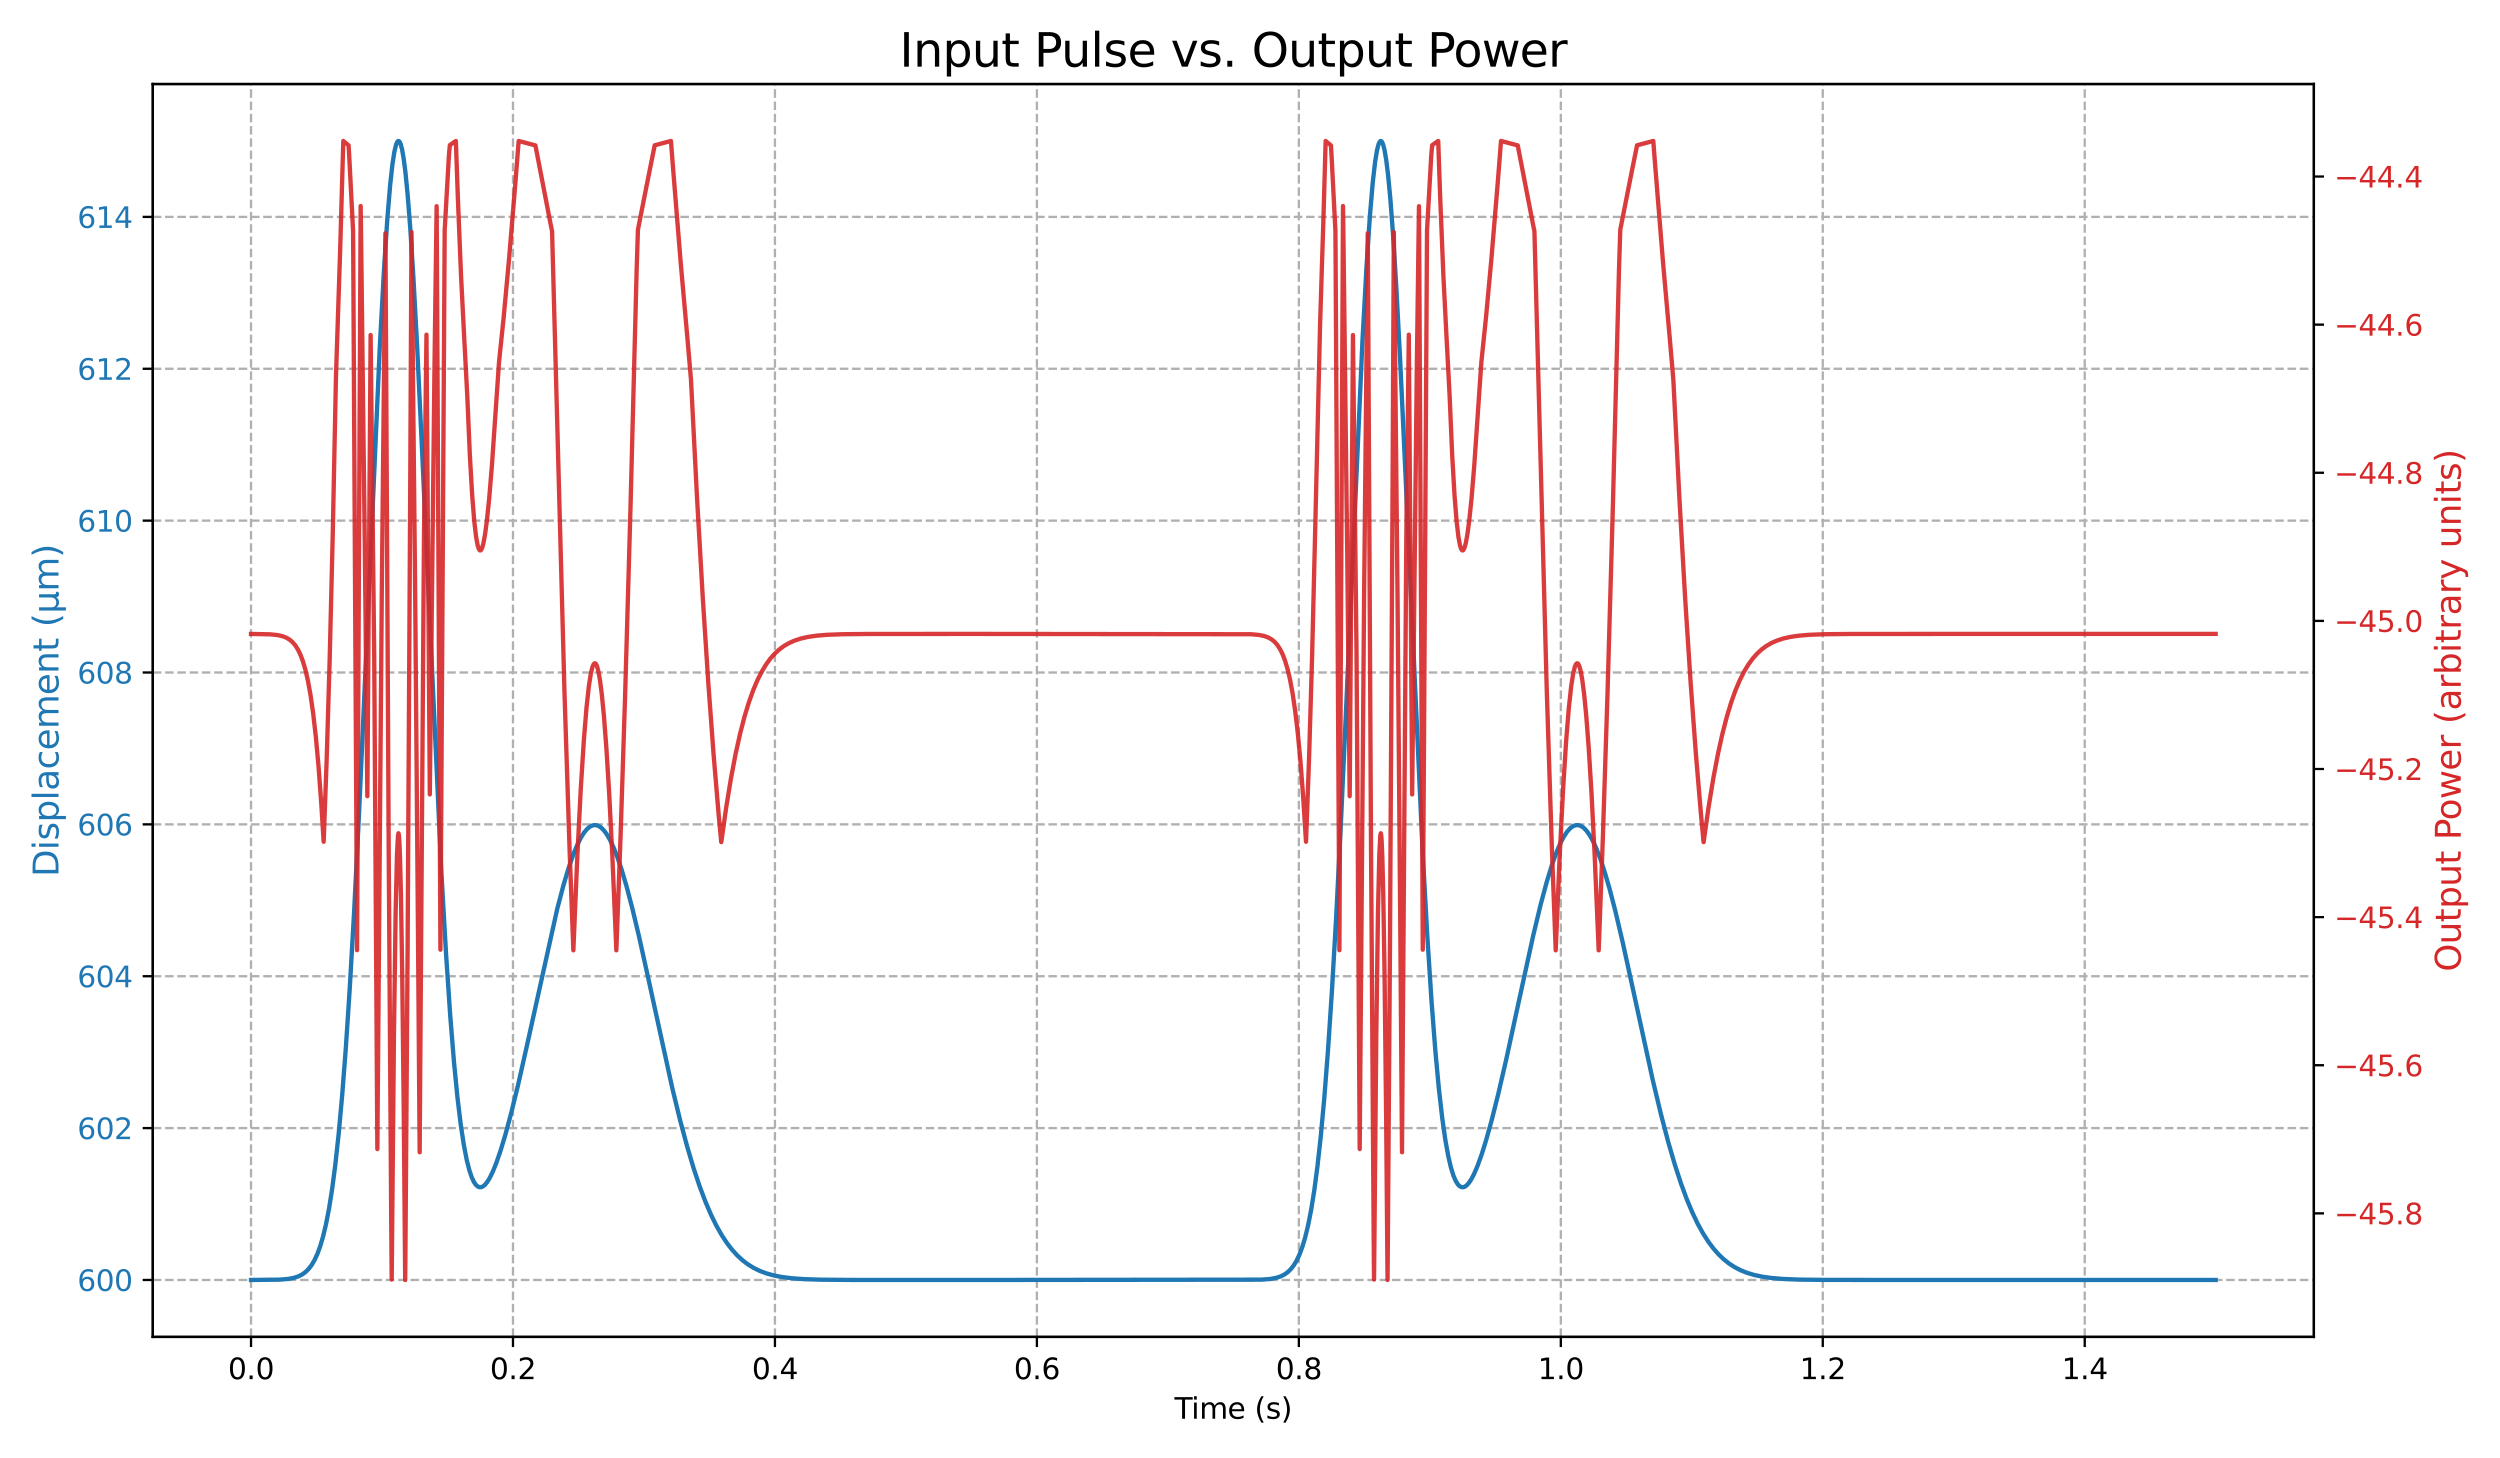 <?xml version="1.0" encoding="utf-8" standalone="no"?>
<!DOCTYPE svg PUBLIC "-//W3C//DTD SVG 1.1//EN"
  "http://www.w3.org/Graphics/SVG/1.1/DTD/svg11.dtd">
<svg xmlns:xlink="http://www.w3.org/1999/xlink" width="864pt" height="504pt" viewBox="0 0 864 504" xmlns="http://www.w3.org/2000/svg" version="1.1">
 <defs>
  <style type="text/css">*{stroke-linejoin: round; stroke-linecap: butt}</style>
 </defs>
 <g id="figure_1">
  <g id="patch_1">
   <path d="M 0 504 
L 864 504 
L 864 0 
L 0 0 
z
" style="fill: #ffffff"/>
  </g>
  <g id="axes_1">
   <g id="patch_2">
    <path d="M 52.805 462.04 
L 799.675 462.04 
L 799.675 29.04 
L 52.805 29.04 
z
" style="fill: #ffffff"/>
   </g>
   <g id="matplotlib.axis_1">
    <g id="xtick_1">
     <g id="line2d_1">
      <path d="M 86.754 462.04 
L 86.754 29.04 
" clip-path="url(#p60ae7e0293)" style="fill: none; stroke-dasharray: 2.96,1.28; stroke-dashoffset: 0; stroke: #b0b0b0; stroke-width: 0.8"/>
     </g>
     <g id="line2d_2">
      <defs>
       <path id="mbbadfc0f55" d="M 0 0 
L 0 3.5 
" style="stroke: #000000; stroke-width: 0.8"/>
      </defs>
      <g>
       <use xlink:href="#mbbadfc0f55" x="86.754" y="462.04" style="stroke: #000000; stroke-width: 0.8"/>
      </g>
     </g>
     <g id="text_1">
      <!-- 0.0 -->
      <g transform="translate(78.802 476.638) scale(0.1 -0.1)">
       <defs>
        <path id="DejaVuSans-30" d="M 2034 4250 
Q 1547 4250 1301 3770 
Q 1056 3291 1056 2328 
Q 1056 1369 1301 889 
Q 1547 409 2034 409 
Q 2525 409 2770 889 
Q 3016 1369 3016 2328 
Q 3016 3291 2770 3770 
Q 2525 4250 2034 4250 
z
M 2034 4750 
Q 2819 4750 3233 4129 
Q 3647 3509 3647 2328 
Q 3647 1150 3233 529 
Q 2819 -91 2034 -91 
Q 1250 -91 836 529 
Q 422 1150 422 2328 
Q 422 3509 836 4129 
Q 1250 4750 2034 4750 
z
" transform="scale(0.016)"/>
        <path id="DejaVuSans-2e" d="M 684 794 
L 1344 794 
L 1344 0 
L 684 0 
L 684 794 
z
" transform="scale(0.016)"/>
       </defs>
       <use xlink:href="#DejaVuSans-30"/>
       <use xlink:href="#DejaVuSans-2e" x="63.623"/>
       <use xlink:href="#DejaVuSans-30" x="95.41"/>
      </g>
     </g>
    </g>
    <g id="xtick_2">
     <g id="line2d_3">
      <path d="M 177.286 462.04 
L 177.286 29.04 
" clip-path="url(#p60ae7e0293)" style="fill: none; stroke-dasharray: 2.96,1.28; stroke-dashoffset: 0; stroke: #b0b0b0; stroke-width: 0.8"/>
     </g>
     <g id="line2d_4">
      <g>
       <use xlink:href="#mbbadfc0f55" x="177.286" y="462.04" style="stroke: #000000; stroke-width: 0.8"/>
      </g>
     </g>
     <g id="text_2">
      <!-- 0.2 -->
      <g transform="translate(169.335 476.638) scale(0.1 -0.1)">
       <defs>
        <path id="DejaVuSans-32" d="M 1228 531 
L 3431 531 
L 3431 0 
L 469 0 
L 469 531 
Q 828 903 1448 1529 
Q 2069 2156 2228 2338 
Q 2531 2678 2651 2914 
Q 2772 3150 2772 3378 
Q 2772 3750 2511 3984 
Q 2250 4219 1831 4219 
Q 1534 4219 1204 4116 
Q 875 4013 500 3803 
L 500 4441 
Q 881 4594 1212 4672 
Q 1544 4750 1819 4750 
Q 2544 4750 2975 4387 
Q 3406 4025 3406 3419 
Q 3406 3131 3298 2873 
Q 3191 2616 2906 2266 
Q 2828 2175 2409 1742 
Q 1991 1309 1228 531 
z
" transform="scale(0.016)"/>
       </defs>
       <use xlink:href="#DejaVuSans-30"/>
       <use xlink:href="#DejaVuSans-2e" x="63.623"/>
       <use xlink:href="#DejaVuSans-32" x="95.41"/>
      </g>
     </g>
    </g>
    <g id="xtick_3">
     <g id="line2d_5">
      <path d="M 267.819 462.04 
L 267.819 29.04 
" clip-path="url(#p60ae7e0293)" style="fill: none; stroke-dasharray: 2.96,1.28; stroke-dashoffset: 0; stroke: #b0b0b0; stroke-width: 0.8"/>
     </g>
     <g id="line2d_6">
      <g>
       <use xlink:href="#mbbadfc0f55" x="267.819" y="462.04" style="stroke: #000000; stroke-width: 0.8"/>
      </g>
     </g>
     <g id="text_3">
      <!-- 0.4 -->
      <g transform="translate(259.868 476.638) scale(0.1 -0.1)">
       <defs>
        <path id="DejaVuSans-34" d="M 2419 4116 
L 825 1625 
L 2419 1625 
L 2419 4116 
z
M 2253 4666 
L 3047 4666 
L 3047 1625 
L 3713 1625 
L 3713 1100 
L 3047 1100 
L 3047 0 
L 2419 0 
L 2419 1100 
L 313 1100 
L 313 1709 
L 2253 4666 
z
" transform="scale(0.016)"/>
       </defs>
       <use xlink:href="#DejaVuSans-30"/>
       <use xlink:href="#DejaVuSans-2e" x="63.623"/>
       <use xlink:href="#DejaVuSans-34" x="95.41"/>
      </g>
     </g>
    </g>
    <g id="xtick_4">
     <g id="line2d_7">
      <path d="M 358.352 462.04 
L 358.352 29.04 
" clip-path="url(#p60ae7e0293)" style="fill: none; stroke-dasharray: 2.96,1.28; stroke-dashoffset: 0; stroke: #b0b0b0; stroke-width: 0.8"/>
     </g>
     <g id="line2d_8">
      <g>
       <use xlink:href="#mbbadfc0f55" x="358.352" y="462.04" style="stroke: #000000; stroke-width: 0.8"/>
      </g>
     </g>
     <g id="text_4">
      <!-- 0.6 -->
      <g transform="translate(350.4 476.638) scale(0.1 -0.1)">
       <defs>
        <path id="DejaVuSans-36" d="M 2113 2584 
Q 1688 2584 1439 2293 
Q 1191 2003 1191 1497 
Q 1191 994 1439 701 
Q 1688 409 2113 409 
Q 2538 409 2786 701 
Q 3034 994 3034 1497 
Q 3034 2003 2786 2293 
Q 2538 2584 2113 2584 
z
M 3366 4563 
L 3366 3988 
Q 3128 4100 2886 4159 
Q 2644 4219 2406 4219 
Q 1781 4219 1451 3797 
Q 1122 3375 1075 2522 
Q 1259 2794 1537 2939 
Q 1816 3084 2150 3084 
Q 2853 3084 3261 2657 
Q 3669 2231 3669 1497 
Q 3669 778 3244 343 
Q 2819 -91 2113 -91 
Q 1303 -91 875 529 
Q 447 1150 447 2328 
Q 447 3434 972 4092 
Q 1497 4750 2381 4750 
Q 2619 4750 2861 4703 
Q 3103 4656 3366 4563 
z
" transform="scale(0.016)"/>
       </defs>
       <use xlink:href="#DejaVuSans-30"/>
       <use xlink:href="#DejaVuSans-2e" x="63.623"/>
       <use xlink:href="#DejaVuSans-36" x="95.41"/>
      </g>
     </g>
    </g>
    <g id="xtick_5">
     <g id="line2d_9">
      <path d="M 448.884 462.04 
L 448.884 29.04 
" clip-path="url(#p60ae7e0293)" style="fill: none; stroke-dasharray: 2.96,1.28; stroke-dashoffset: 0; stroke: #b0b0b0; stroke-width: 0.8"/>
     </g>
     <g id="line2d_10">
      <g>
       <use xlink:href="#mbbadfc0f55" x="448.884" y="462.04" style="stroke: #000000; stroke-width: 0.8"/>
      </g>
     </g>
     <g id="text_5">
      <!-- 0.8 -->
      <g transform="translate(440.933 476.638) scale(0.1 -0.1)">
       <defs>
        <path id="DejaVuSans-38" d="M 2034 2216 
Q 1584 2216 1326 1975 
Q 1069 1734 1069 1313 
Q 1069 891 1326 650 
Q 1584 409 2034 409 
Q 2484 409 2743 651 
Q 3003 894 3003 1313 
Q 3003 1734 2745 1975 
Q 2488 2216 2034 2216 
z
M 1403 2484 
Q 997 2584 770 2862 
Q 544 3141 544 3541 
Q 544 4100 942 4425 
Q 1341 4750 2034 4750 
Q 2731 4750 3128 4425 
Q 3525 4100 3525 3541 
Q 3525 3141 3298 2862 
Q 3072 2584 2669 2484 
Q 3125 2378 3379 2068 
Q 3634 1759 3634 1313 
Q 3634 634 3220 271 
Q 2806 -91 2034 -91 
Q 1263 -91 848 271 
Q 434 634 434 1313 
Q 434 1759 690 2068 
Q 947 2378 1403 2484 
z
M 1172 3481 
Q 1172 3119 1398 2916 
Q 1625 2713 2034 2713 
Q 2441 2713 2670 2916 
Q 2900 3119 2900 3481 
Q 2900 3844 2670 4047 
Q 2441 4250 2034 4250 
Q 1625 4250 1398 4047 
Q 1172 3844 1172 3481 
z
" transform="scale(0.016)"/>
       </defs>
       <use xlink:href="#DejaVuSans-30"/>
       <use xlink:href="#DejaVuSans-2e" x="63.623"/>
       <use xlink:href="#DejaVuSans-38" x="95.41"/>
      </g>
     </g>
    </g>
    <g id="xtick_6">
     <g id="line2d_11">
      <path d="M 539.417 462.04 
L 539.417 29.04 
" clip-path="url(#p60ae7e0293)" style="fill: none; stroke-dasharray: 2.96,1.28; stroke-dashoffset: 0; stroke: #b0b0b0; stroke-width: 0.8"/>
     </g>
     <g id="line2d_12">
      <g>
       <use xlink:href="#mbbadfc0f55" x="539.417" y="462.04" style="stroke: #000000; stroke-width: 0.8"/>
      </g>
     </g>
     <g id="text_6">
      <!-- 1.0 -->
      <g transform="translate(531.466 476.638) scale(0.1 -0.1)">
       <defs>
        <path id="DejaVuSans-31" d="M 794 531 
L 1825 531 
L 1825 4091 
L 703 3866 
L 703 4441 
L 1819 4666 
L 2450 4666 
L 2450 531 
L 3481 531 
L 3481 0 
L 794 0 
L 794 531 
z
" transform="scale(0.016)"/>
       </defs>
       <use xlink:href="#DejaVuSans-31"/>
       <use xlink:href="#DejaVuSans-2e" x="63.623"/>
       <use xlink:href="#DejaVuSans-30" x="95.41"/>
      </g>
     </g>
    </g>
    <g id="xtick_7">
     <g id="line2d_13">
      <path d="M 629.95 462.04 
L 629.95 29.04 
" clip-path="url(#p60ae7e0293)" style="fill: none; stroke-dasharray: 2.96,1.28; stroke-dashoffset: 0; stroke: #b0b0b0; stroke-width: 0.8"/>
     </g>
     <g id="line2d_14">
      <g>
       <use xlink:href="#mbbadfc0f55" x="629.95" y="462.04" style="stroke: #000000; stroke-width: 0.8"/>
      </g>
     </g>
     <g id="text_7">
      <!-- 1.2 -->
      <g transform="translate(621.998 476.638) scale(0.1 -0.1)">
       <use xlink:href="#DejaVuSans-31"/>
       <use xlink:href="#DejaVuSans-2e" x="63.623"/>
       <use xlink:href="#DejaVuSans-32" x="95.41"/>
      </g>
     </g>
    </g>
    <g id="xtick_8">
     <g id="line2d_15">
      <path d="M 720.483 462.04 
L 720.483 29.04 
" clip-path="url(#p60ae7e0293)" style="fill: none; stroke-dasharray: 2.96,1.28; stroke-dashoffset: 0; stroke: #b0b0b0; stroke-width: 0.8"/>
     </g>
     <g id="line2d_16">
      <g>
       <use xlink:href="#mbbadfc0f55" x="720.483" y="462.04" style="stroke: #000000; stroke-width: 0.8"/>
      </g>
     </g>
     <g id="text_8">
      <!-- 1.4 -->
      <g transform="translate(712.531 476.638) scale(0.1 -0.1)">
       <use xlink:href="#DejaVuSans-31"/>
       <use xlink:href="#DejaVuSans-2e" x="63.623"/>
       <use xlink:href="#DejaVuSans-34" x="95.41"/>
      </g>
     </g>
    </g>
    <g id="text_9">
     <!-- Time (s) -->
     <g transform="translate(405.911 490.317) scale(0.1 -0.1)">
      <defs>
       <path id="DejaVuSans-54" d="M -19 4666 
L 3928 4666 
L 3928 4134 
L 2272 4134 
L 2272 0 
L 1638 0 
L 1638 4134 
L -19 4134 
L -19 4666 
z
" transform="scale(0.016)"/>
       <path id="DejaVuSans-69" d="M 603 3500 
L 1178 3500 
L 1178 0 
L 603 0 
L 603 3500 
z
M 603 4863 
L 1178 4863 
L 1178 4134 
L 603 4134 
L 603 4863 
z
" transform="scale(0.016)"/>
       <path id="DejaVuSans-6d" d="M 3328 2828 
Q 3544 3216 3844 3400 
Q 4144 3584 4550 3584 
Q 5097 3584 5394 3201 
Q 5691 2819 5691 2113 
L 5691 0 
L 5113 0 
L 5113 2094 
Q 5113 2597 4934 2840 
Q 4756 3084 4391 3084 
Q 3944 3084 3684 2787 
Q 3425 2491 3425 1978 
L 3425 0 
L 2847 0 
L 2847 2094 
Q 2847 2600 2669 2842 
Q 2491 3084 2119 3084 
Q 1678 3084 1418 2786 
Q 1159 2488 1159 1978 
L 1159 0 
L 581 0 
L 581 3500 
L 1159 3500 
L 1159 2956 
Q 1356 3278 1631 3431 
Q 1906 3584 2284 3584 
Q 2666 3584 2933 3390 
Q 3200 3197 3328 2828 
z
" transform="scale(0.016)"/>
       <path id="DejaVuSans-65" d="M 3597 1894 
L 3597 1613 
L 953 1613 
Q 991 1019 1311 708 
Q 1631 397 2203 397 
Q 2534 397 2845 478 
Q 3156 559 3463 722 
L 3463 178 
Q 3153 47 2828 -22 
Q 2503 -91 2169 -91 
Q 1331 -91 842 396 
Q 353 884 353 1716 
Q 353 2575 817 3079 
Q 1281 3584 2069 3584 
Q 2775 3584 3186 3129 
Q 3597 2675 3597 1894 
z
M 3022 2063 
Q 3016 2534 2758 2815 
Q 2500 3097 2075 3097 
Q 1594 3097 1305 2825 
Q 1016 2553 972 2059 
L 3022 2063 
z
" transform="scale(0.016)"/>
       <path id="DejaVuSans-20" transform="scale(0.016)"/>
       <path id="DejaVuSans-28" d="M 1984 4856 
Q 1566 4138 1362 3434 
Q 1159 2731 1159 2009 
Q 1159 1288 1364 580 
Q 1569 -128 1984 -844 
L 1484 -844 
Q 1016 -109 783 600 
Q 550 1309 550 2009 
Q 550 2706 781 3412 
Q 1013 4119 1484 4856 
L 1984 4856 
z
" transform="scale(0.016)"/>
       <path id="DejaVuSans-73" d="M 2834 3397 
L 2834 2853 
Q 2591 2978 2328 3040 
Q 2066 3103 1784 3103 
Q 1356 3103 1142 2972 
Q 928 2841 928 2578 
Q 928 2378 1081 2264 
Q 1234 2150 1697 2047 
L 1894 2003 
Q 2506 1872 2764 1633 
Q 3022 1394 3022 966 
Q 3022 478 2636 193 
Q 2250 -91 1575 -91 
Q 1294 -91 989 -36 
Q 684 19 347 128 
L 347 722 
Q 666 556 975 473 
Q 1284 391 1588 391 
Q 1994 391 2212 530 
Q 2431 669 2431 922 
Q 2431 1156 2273 1281 
Q 2116 1406 1581 1522 
L 1381 1569 
Q 847 1681 609 1914 
Q 372 2147 372 2553 
Q 372 3047 722 3315 
Q 1072 3584 1716 3584 
Q 2034 3584 2315 3537 
Q 2597 3491 2834 3397 
z
" transform="scale(0.016)"/>
       <path id="DejaVuSans-29" d="M 513 4856 
L 1013 4856 
Q 1481 4119 1714 3412 
Q 1947 2706 1947 2009 
Q 1947 1309 1714 600 
Q 1481 -109 1013 -844 
L 513 -844 
Q 928 -128 1133 580 
Q 1338 1288 1338 2009 
Q 1338 2731 1133 3434 
Q 928 4138 513 4856 
z
" transform="scale(0.016)"/>
      </defs>
      <use xlink:href="#DejaVuSans-54"/>
      <use xlink:href="#DejaVuSans-69" x="57.959"/>
      <use xlink:href="#DejaVuSans-6d" x="85.742"/>
      <use xlink:href="#DejaVuSans-65" x="183.154"/>
      <use xlink:href="#DejaVuSans-20" x="244.678"/>
      <use xlink:href="#DejaVuSans-28" x="276.465"/>
      <use xlink:href="#DejaVuSans-73" x="315.479"/>
      <use xlink:href="#DejaVuSans-29" x="367.578"/>
     </g>
    </g>
   </g>
   <g id="matplotlib.axis_2">
    <g id="ytick_1">
     <g id="line2d_17">
      <path d="M 52.805 442.358 
L 799.675 442.358 
" clip-path="url(#p60ae7e0293)" style="fill: none; stroke-dasharray: 2.96,1.28; stroke-dashoffset: 0; stroke: #b0b0b0; stroke-width: 0.8"/>
     </g>
     <g id="line2d_18">
      <defs>
       <path id="me88cef1db9" d="M 0 0 
L -3.5 0 
" style="stroke: #000000; stroke-width: 0.8"/>
      </defs>
      <g>
       <use xlink:href="#me88cef1db9" x="52.805" y="442.358" style="stroke: #000000; stroke-width: 0.8"/>
      </g>
     </g>
     <g id="text_10">
      <!-- 600 -->
      <g style="fill: #1f77b4" transform="translate(26.718 446.157) scale(0.1 -0.1)">
       <use xlink:href="#DejaVuSans-36"/>
       <use xlink:href="#DejaVuSans-30" x="63.623"/>
       <use xlink:href="#DejaVuSans-30" x="127.246"/>
      </g>
     </g>
    </g>
    <g id="ytick_2">
     <g id="line2d_19">
      <path d="M 52.805 389.873 
L 799.675 389.873 
" clip-path="url(#p60ae7e0293)" style="fill: none; stroke-dasharray: 2.96,1.28; stroke-dashoffset: 0; stroke: #b0b0b0; stroke-width: 0.8"/>
     </g>
     <g id="line2d_20">
      <g>
       <use xlink:href="#me88cef1db9" x="52.805" y="389.873" style="stroke: #000000; stroke-width: 0.8"/>
      </g>
     </g>
     <g id="text_11">
      <!-- 602 -->
      <g style="fill: #1f77b4" transform="translate(26.718 393.673) scale(0.1 -0.1)">
       <use xlink:href="#DejaVuSans-36"/>
       <use xlink:href="#DejaVuSans-30" x="63.623"/>
       <use xlink:href="#DejaVuSans-32" x="127.246"/>
      </g>
     </g>
    </g>
    <g id="ytick_3">
     <g id="line2d_21">
      <path d="M 52.805 337.388 
L 799.675 337.388 
" clip-path="url(#p60ae7e0293)" style="fill: none; stroke-dasharray: 2.96,1.28; stroke-dashoffset: 0; stroke: #b0b0b0; stroke-width: 0.8"/>
     </g>
     <g id="line2d_22">
      <g>
       <use xlink:href="#me88cef1db9" x="52.805" y="337.388" style="stroke: #000000; stroke-width: 0.8"/>
      </g>
     </g>
     <g id="text_12">
      <!-- 604 -->
      <g style="fill: #1f77b4" transform="translate(26.718 341.188) scale(0.1 -0.1)">
       <use xlink:href="#DejaVuSans-36"/>
       <use xlink:href="#DejaVuSans-30" x="63.623"/>
       <use xlink:href="#DejaVuSans-34" x="127.246"/>
      </g>
     </g>
    </g>
    <g id="ytick_4">
     <g id="line2d_23">
      <path d="M 52.805 284.904 
L 799.675 284.904 
" clip-path="url(#p60ae7e0293)" style="fill: none; stroke-dasharray: 2.96,1.28; stroke-dashoffset: 0; stroke: #b0b0b0; stroke-width: 0.8"/>
     </g>
     <g id="line2d_24">
      <g>
       <use xlink:href="#me88cef1db9" x="52.805" y="284.904" style="stroke: #000000; stroke-width: 0.8"/>
      </g>
     </g>
     <g id="text_13">
      <!-- 606 -->
      <g style="fill: #1f77b4" transform="translate(26.718 288.703) scale(0.1 -0.1)">
       <use xlink:href="#DejaVuSans-36"/>
       <use xlink:href="#DejaVuSans-30" x="63.623"/>
       <use xlink:href="#DejaVuSans-36" x="127.246"/>
      </g>
     </g>
    </g>
    <g id="ytick_5">
     <g id="line2d_25">
      <path d="M 52.805 232.419 
L 799.675 232.419 
" clip-path="url(#p60ae7e0293)" style="fill: none; stroke-dasharray: 2.96,1.28; stroke-dashoffset: 0; stroke: #b0b0b0; stroke-width: 0.8"/>
     </g>
     <g id="line2d_26">
      <g>
       <use xlink:href="#me88cef1db9" x="52.805" y="232.419" style="stroke: #000000; stroke-width: 0.8"/>
      </g>
     </g>
     <g id="text_14">
      <!-- 608 -->
      <g style="fill: #1f77b4" transform="translate(26.718 236.218) scale(0.1 -0.1)">
       <use xlink:href="#DejaVuSans-36"/>
       <use xlink:href="#DejaVuSans-30" x="63.623"/>
       <use xlink:href="#DejaVuSans-38" x="127.246"/>
      </g>
     </g>
    </g>
    <g id="ytick_6">
     <g id="line2d_27">
      <path d="M 52.805 179.934 
L 799.675 179.934 
" clip-path="url(#p60ae7e0293)" style="fill: none; stroke-dasharray: 2.96,1.28; stroke-dashoffset: 0; stroke: #b0b0b0; stroke-width: 0.8"/>
     </g>
     <g id="line2d_28">
      <g>
       <use xlink:href="#me88cef1db9" x="52.805" y="179.934" style="stroke: #000000; stroke-width: 0.8"/>
      </g>
     </g>
     <g id="text_15">
      <!-- 610 -->
      <g style="fill: #1f77b4" transform="translate(26.718 183.733) scale(0.1 -0.1)">
       <use xlink:href="#DejaVuSans-36"/>
       <use xlink:href="#DejaVuSans-31" x="63.623"/>
       <use xlink:href="#DejaVuSans-30" x="127.246"/>
      </g>
     </g>
    </g>
    <g id="ytick_7">
     <g id="line2d_29">
      <path d="M 52.805 127.449 
L 799.675 127.449 
" clip-path="url(#p60ae7e0293)" style="fill: none; stroke-dasharray: 2.96,1.28; stroke-dashoffset: 0; stroke: #b0b0b0; stroke-width: 0.8"/>
     </g>
     <g id="line2d_30">
      <g>
       <use xlink:href="#me88cef1db9" x="52.805" y="127.449" style="stroke: #000000; stroke-width: 0.8"/>
      </g>
     </g>
     <g id="text_16">
      <!-- 612 -->
      <g style="fill: #1f77b4" transform="translate(26.718 131.248) scale(0.1 -0.1)">
       <use xlink:href="#DejaVuSans-36"/>
       <use xlink:href="#DejaVuSans-31" x="63.623"/>
       <use xlink:href="#DejaVuSans-32" x="127.246"/>
      </g>
     </g>
    </g>
    <g id="ytick_8">
     <g id="line2d_31">
      <path d="M 52.805 74.964 
L 799.675 74.964 
" clip-path="url(#p60ae7e0293)" style="fill: none; stroke-dasharray: 2.96,1.28; stroke-dashoffset: 0; stroke: #b0b0b0; stroke-width: 0.8"/>
     </g>
     <g id="line2d_32">
      <g>
       <use xlink:href="#me88cef1db9" x="52.805" y="74.964" style="stroke: #000000; stroke-width: 0.8"/>
      </g>
     </g>
     <g id="text_17">
      <!-- 614 -->
      <g style="fill: #1f77b4" transform="translate(26.718 78.763) scale(0.1 -0.1)">
       <use xlink:href="#DejaVuSans-36"/>
       <use xlink:href="#DejaVuSans-31" x="63.623"/>
       <use xlink:href="#DejaVuSans-34" x="127.246"/>
      </g>
     </g>
    </g>
    <g id="text_18">
     <!-- Displacement (µm) -->
     <g style="fill: #1f77b4" transform="translate(20.222 303.038) rotate(-90) scale(0.12 -0.12)">
      <defs>
       <path id="DejaVuSans-44" d="M 1259 4147 
L 1259 519 
L 2022 519 
Q 2988 519 3436 956 
Q 3884 1394 3884 2338 
Q 3884 3275 3436 3711 
Q 2988 4147 2022 4147 
L 1259 4147 
z
M 628 4666 
L 1925 4666 
Q 3281 4666 3915 4102 
Q 4550 3538 4550 2338 
Q 4550 1131 3912 565 
Q 3275 0 1925 0 
L 628 0 
L 628 4666 
z
" transform="scale(0.016)"/>
       <path id="DejaVuSans-70" d="M 1159 525 
L 1159 -1331 
L 581 -1331 
L 581 3500 
L 1159 3500 
L 1159 2969 
Q 1341 3281 1617 3432 
Q 1894 3584 2278 3584 
Q 2916 3584 3314 3078 
Q 3713 2572 3713 1747 
Q 3713 922 3314 415 
Q 2916 -91 2278 -91 
Q 1894 -91 1617 61 
Q 1341 213 1159 525 
z
M 3116 1747 
Q 3116 2381 2855 2742 
Q 2594 3103 2138 3103 
Q 1681 3103 1420 2742 
Q 1159 2381 1159 1747 
Q 1159 1113 1420 752 
Q 1681 391 2138 391 
Q 2594 391 2855 752 
Q 3116 1113 3116 1747 
z
" transform="scale(0.016)"/>
       <path id="DejaVuSans-6c" d="M 603 4863 
L 1178 4863 
L 1178 0 
L 603 0 
L 603 4863 
z
" transform="scale(0.016)"/>
       <path id="DejaVuSans-61" d="M 2194 1759 
Q 1497 1759 1228 1600 
Q 959 1441 959 1056 
Q 959 750 1161 570 
Q 1363 391 1709 391 
Q 2188 391 2477 730 
Q 2766 1069 2766 1631 
L 2766 1759 
L 2194 1759 
z
M 3341 1997 
L 3341 0 
L 2766 0 
L 2766 531 
Q 2569 213 2275 61 
Q 1981 -91 1556 -91 
Q 1019 -91 701 211 
Q 384 513 384 1019 
Q 384 1609 779 1909 
Q 1175 2209 1959 2209 
L 2766 2209 
L 2766 2266 
Q 2766 2663 2505 2880 
Q 2244 3097 1772 3097 
Q 1472 3097 1187 3025 
Q 903 2953 641 2809 
L 641 3341 
Q 956 3463 1253 3523 
Q 1550 3584 1831 3584 
Q 2591 3584 2966 3190 
Q 3341 2797 3341 1997 
z
" transform="scale(0.016)"/>
       <path id="DejaVuSans-63" d="M 3122 3366 
L 3122 2828 
Q 2878 2963 2633 3030 
Q 2388 3097 2138 3097 
Q 1578 3097 1268 2742 
Q 959 2388 959 1747 
Q 959 1106 1268 751 
Q 1578 397 2138 397 
Q 2388 397 2633 464 
Q 2878 531 3122 666 
L 3122 134 
Q 2881 22 2623 -34 
Q 2366 -91 2075 -91 
Q 1284 -91 818 406 
Q 353 903 353 1747 
Q 353 2603 823 3093 
Q 1294 3584 2113 3584 
Q 2378 3584 2631 3529 
Q 2884 3475 3122 3366 
z
" transform="scale(0.016)"/>
       <path id="DejaVuSans-6e" d="M 3513 2113 
L 3513 0 
L 2938 0 
L 2938 2094 
Q 2938 2591 2744 2837 
Q 2550 3084 2163 3084 
Q 1697 3084 1428 2787 
Q 1159 2491 1159 1978 
L 1159 0 
L 581 0 
L 581 3500 
L 1159 3500 
L 1159 2956 
Q 1366 3272 1645 3428 
Q 1925 3584 2291 3584 
Q 2894 3584 3203 3211 
Q 3513 2838 3513 2113 
z
" transform="scale(0.016)"/>
       <path id="DejaVuSans-74" d="M 1172 4494 
L 1172 3500 
L 2356 3500 
L 2356 3053 
L 1172 3053 
L 1172 1153 
Q 1172 725 1289 603 
Q 1406 481 1766 481 
L 2356 481 
L 2356 0 
L 1766 0 
Q 1100 0 847 248 
Q 594 497 594 1153 
L 594 3053 
L 172 3053 
L 172 3500 
L 594 3500 
L 594 4494 
L 1172 4494 
z
" transform="scale(0.016)"/>
       <path id="DejaVuSans-b5" d="M 544 -1331 
L 544 3500 
L 1119 3500 
L 1119 1325 
Q 1119 872 1334 640 
Q 1550 409 1972 409 
Q 2434 409 2667 671 
Q 2900 934 2900 1459 
L 2900 3500 
L 3475 3500 
L 3475 806 
Q 3475 619 3529 530 
Q 3584 441 3700 441 
Q 3728 441 3778 458 
Q 3828 475 3916 513 
L 3916 50 
Q 3788 -22 3673 -56 
Q 3559 -91 3450 -91 
Q 3234 -91 3106 31 
Q 2978 153 2931 403 
Q 2775 156 2548 32 
Q 2322 -91 2016 -91 
Q 1697 -91 1473 31 
Q 1250 153 1119 397 
L 1119 -1331 
L 544 -1331 
z
" transform="scale(0.016)"/>
      </defs>
      <use xlink:href="#DejaVuSans-44"/>
      <use xlink:href="#DejaVuSans-69" x="77.002"/>
      <use xlink:href="#DejaVuSans-73" x="104.785"/>
      <use xlink:href="#DejaVuSans-70" x="156.885"/>
      <use xlink:href="#DejaVuSans-6c" x="220.361"/>
      <use xlink:href="#DejaVuSans-61" x="248.145"/>
      <use xlink:href="#DejaVuSans-63" x="309.424"/>
      <use xlink:href="#DejaVuSans-65" x="364.404"/>
      <use xlink:href="#DejaVuSans-6d" x="425.928"/>
      <use xlink:href="#DejaVuSans-65" x="523.34"/>
      <use xlink:href="#DejaVuSans-6e" x="584.863"/>
      <use xlink:href="#DejaVuSans-74" x="648.242"/>
      <use xlink:href="#DejaVuSans-20" x="687.451"/>
      <use xlink:href="#DejaVuSans-28" x="719.238"/>
      <use xlink:href="#DejaVuSans-b5" x="758.252"/>
      <use xlink:href="#DejaVuSans-6d" x="821.875"/>
      <use xlink:href="#DejaVuSans-29" x="919.287"/>
     </g>
    </g>
   </g>
   <g id="line2d_33">
    <path d="M 86.754 442.357 
L 96.69 442.239 
L 99.655 441.988 
L 101.646 441.605 
L 103.185 441.088 
L 104.475 440.423 
L 105.63 439.575 
L 106.693 438.514 
L 107.712 437.173 
L 108.708 435.477 
L 109.681 433.37 
L 110.654 430.723 
L 111.65 427.348 
L 112.669 423.075 
L 113.71 417.702 
L 114.774 411.003 
L 115.883 402.54 
L 117.037 391.936 
L 118.236 378.784 
L 119.504 362.359 
L 120.862 341.767 
L 122.356 315.573 
L 124.053 281.684 
L 126.203 233.935 
L 131.228 120.552 
L 132.676 93.721 
L 133.853 75.773 
L 134.827 64.062 
L 135.641 56.68 
L 136.32 52.323 
L 136.886 49.984 
L 137.316 49.007 
L 137.633 48.731 
L 137.882 48.781 
L 138.154 49.102 
L 138.493 49.893 
L 138.923 51.512 
L 139.466 54.53 
L 140.123 59.588 
L 140.892 67.404 
L 141.798 79.028 
L 142.884 96.077 
L 144.197 120.438 
L 145.917 156.839 
L 152.548 301.673 
L 154.155 329.667 
L 155.581 350.779 
L 156.894 367.024 
L 158.093 379.252 
L 159.225 388.62 
L 160.289 395.644 
L 161.285 400.79 
L 162.213 404.457 
L 163.05 406.921 
L 163.82 408.546 
L 164.521 409.544 
L 165.155 410.084 
L 165.743 410.304 
L 166.309 410.281 
L 166.898 410.032 
L 167.554 409.505 
L 168.324 408.584 
L 169.229 407.126 
L 170.293 404.958 
L 171.538 401.882 
L 172.986 397.682 
L 174.684 392.052 
L 176.675 384.648 
L 179.052 374.919 
L 182.039 361.693 
L 192.609 313.988 
L 194.737 305.908 
L 196.547 299.862 
L 198.132 295.308 
L 199.535 291.915 
L 200.802 289.409 
L 201.934 287.643 
L 202.952 286.448 
L 203.858 285.707 
L 204.695 285.295 
L 205.487 285.149 
L 206.257 285.235 
L 207.026 285.544 
L 207.841 286.115 
L 208.724 287.011 
L 209.697 288.329 
L 210.783 290.198 
L 211.983 292.73 
L 213.318 296.098 
L 214.812 300.499 
L 216.487 306.151 
L 218.433 313.535 
L 220.765 323.294 
L 223.911 337.502 
L 232.33 375.993 
L 235.091 387.324 
L 237.513 396.359 
L 239.731 403.807 
L 241.814 410.049 
L 243.805 415.336 
L 245.729 419.826 
L 247.585 423.608 
L 249.418 426.847 
L 251.206 429.567 
L 252.994 431.89 
L 254.782 433.858 
L 256.616 435.546 
L 258.494 436.975 
L 260.441 438.177 
L 262.523 439.2 
L 264.764 440.05 
L 267.253 440.752 
L 270.082 441.314 
L 273.455 441.748 
L 277.71 442.061 
L 283.662 442.257 
L 294.164 442.346 
L 341.286 442.358 
L 435.984 442.248 
L 439.039 442.003 
L 441.053 441.628 
L 442.615 441.116 
L 443.905 440.464 
L 445.059 439.633 
L 446.123 438.591 
L 447.142 437.274 
L 448.138 435.607 
L 449.111 433.533 
L 450.084 430.927 
L 451.08 427.602 
L 452.098 423.388 
L 453.14 418.086 
L 454.203 411.471 
L 455.312 403.105 
L 456.467 392.614 
L 457.666 379.59 
L 458.934 363.307 
L 460.292 342.87 
L 461.763 317.262 
L 463.438 284.065 
L 465.543 237.582 
L 470.861 117.849 
L 472.287 91.832 
L 473.441 74.558 
L 474.415 63.129 
L 475.23 56.003 
L 475.909 51.869 
L 476.452 49.784 
L 476.859 48.944 
L 477.176 48.723 
L 477.425 48.815 
L 477.697 49.182 
L 478.059 50.103 
L 478.511 51.94 
L 479.055 55.137 
L 479.711 60.404 
L 480.503 68.718 
L 481.431 80.983 
L 482.54 98.816 
L 483.898 124.523 
L 485.709 163.406 
L 491.593 293.039 
L 493.246 322.98 
L 494.717 345.759 
L 496.052 363.114 
L 497.274 376.258 
L 498.429 386.378 
L 499.515 394.007 
L 500.511 399.516 
L 501.439 403.49 
L 502.299 406.267 
L 503.091 408.128 
L 503.815 409.299 
L 504.472 409.963 
L 505.06 410.264 
L 505.626 410.312 
L 506.214 410.132 
L 506.848 409.695 
L 507.572 408.916 
L 508.432 407.642 
L 509.428 405.747 
L 510.605 403.005 
L 511.986 399.194 
L 513.615 394.005 
L 515.517 387.172 
L 517.757 378.255 
L 520.519 366.299 
L 524.547 347.739 
L 529.866 323.392 
L 532.446 312.637 
L 534.528 304.869 
L 536.294 299.098 
L 537.856 294.719 
L 539.236 291.476 
L 540.481 289.096 
L 541.59 287.432 
L 542.586 286.317 
L 543.491 285.622 
L 544.329 285.253 
L 545.098 285.147 
L 545.868 285.266 
L 546.66 285.622 
L 547.497 286.254 
L 548.403 287.23 
L 549.398 288.648 
L 550.485 290.594 
L 551.707 293.261 
L 553.065 296.786 
L 554.581 301.367 
L 556.302 307.297 
L 558.293 314.993 
L 560.738 325.379 
L 564.155 340.974 
L 571.172 373.161 
L 574.046 385.177 
L 576.536 394.658 
L 578.799 402.427 
L 580.904 408.885 
L 582.918 414.366 
L 584.842 418.975 
L 586.721 422.911 
L 588.554 426.245 
L 590.364 429.082 
L 592.153 431.478 
L 593.941 433.51 
L 595.751 435.237 
L 597.607 436.705 
L 599.554 437.96 
L 601.591 439.009 
L 603.786 439.889 
L 606.208 440.618 
L 608.969 441.21 
L 612.206 441.669 
L 616.234 442.006 
L 621.711 442.225 
L 630.742 442.335 
L 659.35 442.358 
L 765.726 442.358 
L 765.726 442.358 
" clip-path="url(#p60ae7e0293)" style="fill: none; stroke: #1f77b4; stroke-width: 1.5; stroke-linecap: square"/>
   </g>
   <g id="patch_3">
    <path d="M 52.805 462.04 
L 52.805 29.04 
" style="fill: none; stroke: #000000; stroke-width: 0.8; stroke-linejoin: miter; stroke-linecap: square"/>
   </g>
   <g id="patch_4">
    <path d="M 799.675 462.04 
L 799.675 29.04 
" style="fill: none; stroke: #000000; stroke-width: 0.8; stroke-linejoin: miter; stroke-linecap: square"/>
   </g>
   <g id="patch_5">
    <path d="M 52.805 462.04 
L 799.675 462.04 
" style="fill: none; stroke: #000000; stroke-width: 0.8; stroke-linejoin: miter; stroke-linecap: square"/>
   </g>
   <g id="patch_6">
    <path d="M 52.805 29.04 
L 799.675 29.04 
" style="fill: none; stroke: #000000; stroke-width: 0.8; stroke-linejoin: miter; stroke-linecap: square"/>
   </g>
   <g id="text_19">
    <!-- Input Pulse vs. Output Power -->
    <g transform="translate(310.873 23.04) scale(0.16 -0.16)">
     <defs>
      <path id="DejaVuSans-49" d="M 628 4666 
L 1259 4666 
L 1259 0 
L 628 0 
L 628 4666 
z
" transform="scale(0.016)"/>
      <path id="DejaVuSans-75" d="M 544 1381 
L 544 3500 
L 1119 3500 
L 1119 1403 
Q 1119 906 1312 657 
Q 1506 409 1894 409 
Q 2359 409 2629 706 
Q 2900 1003 2900 1516 
L 2900 3500 
L 3475 3500 
L 3475 0 
L 2900 0 
L 2900 538 
Q 2691 219 2414 64 
Q 2138 -91 1772 -91 
Q 1169 -91 856 284 
Q 544 659 544 1381 
z
M 1991 3584 
L 1991 3584 
z
" transform="scale(0.016)"/>
      <path id="DejaVuSans-50" d="M 1259 4147 
L 1259 2394 
L 2053 2394 
Q 2494 2394 2734 2622 
Q 2975 2850 2975 3272 
Q 2975 3691 2734 3919 
Q 2494 4147 2053 4147 
L 1259 4147 
z
M 628 4666 
L 2053 4666 
Q 2838 4666 3239 4311 
Q 3641 3956 3641 3272 
Q 3641 2581 3239 2228 
Q 2838 1875 2053 1875 
L 1259 1875 
L 1259 0 
L 628 0 
L 628 4666 
z
" transform="scale(0.016)"/>
      <path id="DejaVuSans-76" d="M 191 3500 
L 800 3500 
L 1894 563 
L 2988 3500 
L 3597 3500 
L 2284 0 
L 1503 0 
L 191 3500 
z
" transform="scale(0.016)"/>
      <path id="DejaVuSans-4f" d="M 2522 4238 
Q 1834 4238 1429 3725 
Q 1025 3213 1025 2328 
Q 1025 1447 1429 934 
Q 1834 422 2522 422 
Q 3209 422 3611 934 
Q 4013 1447 4013 2328 
Q 4013 3213 3611 3725 
Q 3209 4238 2522 4238 
z
M 2522 4750 
Q 3503 4750 4090 4092 
Q 4678 3434 4678 2328 
Q 4678 1225 4090 567 
Q 3503 -91 2522 -91 
Q 1538 -91 948 565 
Q 359 1222 359 2328 
Q 359 3434 948 4092 
Q 1538 4750 2522 4750 
z
" transform="scale(0.016)"/>
      <path id="DejaVuSans-6f" d="M 1959 3097 
Q 1497 3097 1228 2736 
Q 959 2375 959 1747 
Q 959 1119 1226 758 
Q 1494 397 1959 397 
Q 2419 397 2687 759 
Q 2956 1122 2956 1747 
Q 2956 2369 2687 2733 
Q 2419 3097 1959 3097 
z
M 1959 3584 
Q 2709 3584 3137 3096 
Q 3566 2609 3566 1747 
Q 3566 888 3137 398 
Q 2709 -91 1959 -91 
Q 1206 -91 779 398 
Q 353 888 353 1747 
Q 353 2609 779 3096 
Q 1206 3584 1959 3584 
z
" transform="scale(0.016)"/>
      <path id="DejaVuSans-77" d="M 269 3500 
L 844 3500 
L 1563 769 
L 2278 3500 
L 2956 3500 
L 3675 769 
L 4391 3500 
L 4966 3500 
L 4050 0 
L 3372 0 
L 2619 2869 
L 1863 0 
L 1184 0 
L 269 3500 
z
" transform="scale(0.016)"/>
      <path id="DejaVuSans-72" d="M 2631 2963 
Q 2534 3019 2420 3045 
Q 2306 3072 2169 3072 
Q 1681 3072 1420 2755 
Q 1159 2438 1159 1844 
L 1159 0 
L 581 0 
L 581 3500 
L 1159 3500 
L 1159 2956 
Q 1341 3275 1631 3429 
Q 1922 3584 2338 3584 
Q 2397 3584 2469 3576 
Q 2541 3569 2628 3553 
L 2631 2963 
z
" transform="scale(0.016)"/>
     </defs>
     <use xlink:href="#DejaVuSans-49"/>
     <use xlink:href="#DejaVuSans-6e" x="29.492"/>
     <use xlink:href="#DejaVuSans-70" x="92.871"/>
     <use xlink:href="#DejaVuSans-75" x="156.348"/>
     <use xlink:href="#DejaVuSans-74" x="219.727"/>
     <use xlink:href="#DejaVuSans-20" x="258.936"/>
     <use xlink:href="#DejaVuSans-50" x="290.723"/>
     <use xlink:href="#DejaVuSans-75" x="349.275"/>
     <use xlink:href="#DejaVuSans-6c" x="412.654"/>
     <use xlink:href="#DejaVuSans-73" x="440.438"/>
     <use xlink:href="#DejaVuSans-65" x="492.537"/>
     <use xlink:href="#DejaVuSans-20" x="554.061"/>
     <use xlink:href="#DejaVuSans-76" x="585.848"/>
     <use xlink:href="#DejaVuSans-73" x="645.027"/>
     <use xlink:href="#DejaVuSans-2e" x="697.127"/>
     <use xlink:href="#DejaVuSans-20" x="728.914"/>
     <use xlink:href="#DejaVuSans-4f" x="760.701"/>
     <use xlink:href="#DejaVuSans-75" x="839.412"/>
     <use xlink:href="#DejaVuSans-74" x="902.791"/>
     <use xlink:href="#DejaVuSans-70" x="942"/>
     <use xlink:href="#DejaVuSans-75" x="1005.477"/>
     <use xlink:href="#DejaVuSans-74" x="1068.855"/>
     <use xlink:href="#DejaVuSans-20" x="1108.064"/>
     <use xlink:href="#DejaVuSans-50" x="1139.852"/>
     <use xlink:href="#DejaVuSans-6f" x="1196.529"/>
     <use xlink:href="#DejaVuSans-77" x="1257.711"/>
     <use xlink:href="#DejaVuSans-65" x="1339.498"/>
     <use xlink:href="#DejaVuSans-72" x="1401.021"/>
    </g>
   </g>
  </g>
  <g id="axes_2">
   <g id="matplotlib.axis_3">
    <g id="ytick_9">
     <g id="line2d_34">
      <defs>
       <path id="m35535aa0ab" d="M 0 0 
L 3.5 0 
" style="stroke: #000000; stroke-width: 0.8"/>
      </defs>
      <g>
       <use xlink:href="#m35535aa0ab" x="799.675" y="419.339" style="stroke: #000000; stroke-width: 0.8"/>
      </g>
     </g>
     <g id="text_20">
      <!-- −45.8 -->
      <g style="fill: #d62728" transform="translate(806.675 423.138) scale(0.1 -0.1)">
       <defs>
        <path id="DejaVuSans-2212" d="M 678 2272 
L 4684 2272 
L 4684 1741 
L 678 1741 
L 678 2272 
z
" transform="scale(0.016)"/>
        <path id="DejaVuSans-35" d="M 691 4666 
L 3169 4666 
L 3169 4134 
L 1269 4134 
L 1269 2991 
Q 1406 3038 1543 3061 
Q 1681 3084 1819 3084 
Q 2600 3084 3056 2656 
Q 3513 2228 3513 1497 
Q 3513 744 3044 326 
Q 2575 -91 1722 -91 
Q 1428 -91 1123 -41 
Q 819 9 494 109 
L 494 744 
Q 775 591 1075 516 
Q 1375 441 1709 441 
Q 2250 441 2565 725 
Q 2881 1009 2881 1497 
Q 2881 1984 2565 2268 
Q 2250 2553 1709 2553 
Q 1456 2553 1204 2497 
Q 953 2441 691 2322 
L 691 4666 
z
" transform="scale(0.016)"/>
       </defs>
       <use xlink:href="#DejaVuSans-2212"/>
       <use xlink:href="#DejaVuSans-34" x="83.789"/>
       <use xlink:href="#DejaVuSans-35" x="147.412"/>
       <use xlink:href="#DejaVuSans-2e" x="211.035"/>
       <use xlink:href="#DejaVuSans-38" x="242.822"/>
      </g>
     </g>
    </g>
    <g id="ytick_10">
     <g id="line2d_35">
      <g>
       <use xlink:href="#m35535aa0ab" x="799.675" y="368.148" style="stroke: #000000; stroke-width: 0.8"/>
      </g>
     </g>
     <g id="text_21">
      <!-- −45.6 -->
      <g style="fill: #d62728" transform="translate(806.675 371.947) scale(0.1 -0.1)">
       <use xlink:href="#DejaVuSans-2212"/>
       <use xlink:href="#DejaVuSans-34" x="83.789"/>
       <use xlink:href="#DejaVuSans-35" x="147.412"/>
       <use xlink:href="#DejaVuSans-2e" x="211.035"/>
       <use xlink:href="#DejaVuSans-36" x="242.822"/>
      </g>
     </g>
    </g>
    <g id="ytick_11">
     <g id="line2d_36">
      <g>
       <use xlink:href="#m35535aa0ab" x="799.675" y="316.958" style="stroke: #000000; stroke-width: 0.8"/>
      </g>
     </g>
     <g id="text_22">
      <!-- −45.4 -->
      <g style="fill: #d62728" transform="translate(806.675 320.757) scale(0.1 -0.1)">
       <use xlink:href="#DejaVuSans-2212"/>
       <use xlink:href="#DejaVuSans-34" x="83.789"/>
       <use xlink:href="#DejaVuSans-35" x="147.412"/>
       <use xlink:href="#DejaVuSans-2e" x="211.035"/>
       <use xlink:href="#DejaVuSans-34" x="242.822"/>
      </g>
     </g>
    </g>
    <g id="ytick_12">
     <g id="line2d_37">
      <g>
       <use xlink:href="#m35535aa0ab" x="799.675" y="265.768" style="stroke: #000000; stroke-width: 0.8"/>
      </g>
     </g>
     <g id="text_23">
      <!-- −45.2 -->
      <g style="fill: #d62728" transform="translate(806.675 269.567) scale(0.1 -0.1)">
       <use xlink:href="#DejaVuSans-2212"/>
       <use xlink:href="#DejaVuSans-34" x="83.789"/>
       <use xlink:href="#DejaVuSans-35" x="147.412"/>
       <use xlink:href="#DejaVuSans-2e" x="211.035"/>
       <use xlink:href="#DejaVuSans-32" x="242.822"/>
      </g>
     </g>
    </g>
    <g id="ytick_13">
     <g id="line2d_38">
      <g>
       <use xlink:href="#m35535aa0ab" x="799.675" y="214.578" style="stroke: #000000; stroke-width: 0.8"/>
      </g>
     </g>
     <g id="text_24">
      <!-- −45.0 -->
      <g style="fill: #d62728" transform="translate(806.675 218.377) scale(0.1 -0.1)">
       <use xlink:href="#DejaVuSans-2212"/>
       <use xlink:href="#DejaVuSans-34" x="83.789"/>
       <use xlink:href="#DejaVuSans-35" x="147.412"/>
       <use xlink:href="#DejaVuSans-2e" x="211.035"/>
       <use xlink:href="#DejaVuSans-30" x="242.822"/>
      </g>
     </g>
    </g>
    <g id="ytick_14">
     <g id="line2d_39">
      <g>
       <use xlink:href="#m35535aa0ab" x="799.675" y="163.387" style="stroke: #000000; stroke-width: 0.8"/>
      </g>
     </g>
     <g id="text_25">
      <!-- −44.8 -->
      <g style="fill: #d62728" transform="translate(806.675 167.187) scale(0.1 -0.1)">
       <use xlink:href="#DejaVuSans-2212"/>
       <use xlink:href="#DejaVuSans-34" x="83.789"/>
       <use xlink:href="#DejaVuSans-34" x="147.412"/>
       <use xlink:href="#DejaVuSans-2e" x="211.035"/>
       <use xlink:href="#DejaVuSans-38" x="242.822"/>
      </g>
     </g>
    </g>
    <g id="ytick_15">
     <g id="line2d_40">
      <g>
       <use xlink:href="#m35535aa0ab" x="799.675" y="112.197" style="stroke: #000000; stroke-width: 0.8"/>
      </g>
     </g>
     <g id="text_26">
      <!-- −44.6 -->
      <g style="fill: #d62728" transform="translate(806.675 115.996) scale(0.1 -0.1)">
       <use xlink:href="#DejaVuSans-2212"/>
       <use xlink:href="#DejaVuSans-34" x="83.789"/>
       <use xlink:href="#DejaVuSans-34" x="147.412"/>
       <use xlink:href="#DejaVuSans-2e" x="211.035"/>
       <use xlink:href="#DejaVuSans-36" x="242.822"/>
      </g>
     </g>
    </g>
    <g id="ytick_16">
     <g id="line2d_41">
      <g>
       <use xlink:href="#m35535aa0ab" x="799.675" y="61.007" style="stroke: #000000; stroke-width: 0.8"/>
      </g>
     </g>
     <g id="text_27">
      <!-- −44.4 -->
      <g style="fill: #d62728" transform="translate(806.675 64.806) scale(0.1 -0.1)">
       <use xlink:href="#DejaVuSans-2212"/>
       <use xlink:href="#DejaVuSans-34" x="83.789"/>
       <use xlink:href="#DejaVuSans-34" x="147.412"/>
       <use xlink:href="#DejaVuSans-2e" x="211.035"/>
       <use xlink:href="#DejaVuSans-34" x="242.822"/>
      </g>
     </g>
    </g>
    <g id="text_28">
     <!-- Output Power (arbitrary units) -->
     <g style="fill: #d62728" transform="translate(850.438 335.803) rotate(-90) scale(0.12 -0.12)">
      <defs>
       <path id="DejaVuSans-62" d="M 3116 1747 
Q 3116 2381 2855 2742 
Q 2594 3103 2138 3103 
Q 1681 3103 1420 2742 
Q 1159 2381 1159 1747 
Q 1159 1113 1420 752 
Q 1681 391 2138 391 
Q 2594 391 2855 752 
Q 3116 1113 3116 1747 
z
M 1159 2969 
Q 1341 3281 1617 3432 
Q 1894 3584 2278 3584 
Q 2916 3584 3314 3078 
Q 3713 2572 3713 1747 
Q 3713 922 3314 415 
Q 2916 -91 2278 -91 
Q 1894 -91 1617 61 
Q 1341 213 1159 525 
L 1159 0 
L 581 0 
L 581 4863 
L 1159 4863 
L 1159 2969 
z
" transform="scale(0.016)"/>
       <path id="DejaVuSans-79" d="M 2059 -325 
Q 1816 -950 1584 -1140 
Q 1353 -1331 966 -1331 
L 506 -1331 
L 506 -850 
L 844 -850 
Q 1081 -850 1212 -737 
Q 1344 -625 1503 -206 
L 1606 56 
L 191 3500 
L 800 3500 
L 1894 763 
L 2988 3500 
L 3597 3500 
L 2059 -325 
z
" transform="scale(0.016)"/>
      </defs>
      <use xlink:href="#DejaVuSans-4f"/>
      <use xlink:href="#DejaVuSans-75" x="78.711"/>
      <use xlink:href="#DejaVuSans-74" x="142.09"/>
      <use xlink:href="#DejaVuSans-70" x="181.299"/>
      <use xlink:href="#DejaVuSans-75" x="244.775"/>
      <use xlink:href="#DejaVuSans-74" x="308.154"/>
      <use xlink:href="#DejaVuSans-20" x="347.363"/>
      <use xlink:href="#DejaVuSans-50" x="379.15"/>
      <use xlink:href="#DejaVuSans-6f" x="435.828"/>
      <use xlink:href="#DejaVuSans-77" x="497.01"/>
      <use xlink:href="#DejaVuSans-65" x="578.797"/>
      <use xlink:href="#DejaVuSans-72" x="640.32"/>
      <use xlink:href="#DejaVuSans-20" x="681.434"/>
      <use xlink:href="#DejaVuSans-28" x="713.221"/>
      <use xlink:href="#DejaVuSans-61" x="752.234"/>
      <use xlink:href="#DejaVuSans-72" x="813.514"/>
      <use xlink:href="#DejaVuSans-62" x="854.627"/>
      <use xlink:href="#DejaVuSans-69" x="918.104"/>
      <use xlink:href="#DejaVuSans-74" x="945.887"/>
      <use xlink:href="#DejaVuSans-72" x="985.096"/>
      <use xlink:href="#DejaVuSans-61" x="1026.209"/>
      <use xlink:href="#DejaVuSans-72" x="1087.488"/>
      <use xlink:href="#DejaVuSans-79" x="1128.602"/>
      <use xlink:href="#DejaVuSans-20" x="1187.781"/>
      <use xlink:href="#DejaVuSans-75" x="1219.568"/>
      <use xlink:href="#DejaVuSans-6e" x="1282.947"/>
      <use xlink:href="#DejaVuSans-69" x="1346.326"/>
      <use xlink:href="#DejaVuSans-74" x="1374.109"/>
      <use xlink:href="#DejaVuSans-73" x="1413.318"/>
      <use xlink:href="#DejaVuSans-29" x="1465.418"/>
     </g>
    </g>
   </g>
   <g id="line2d_42">
    <path d="M 86.754 219.089 
L 93.363 219.222 
L 95.92 219.485 
L 97.64 219.875 
L 98.976 220.397 
L 100.107 221.076 
L 101.126 221.951 
L 102.054 223.044 
L 102.959 224.467 
L 103.842 226.29 
L 104.702 228.59 
L 105.562 231.535 
L 106.445 235.387 
L 107.327 240.27 
L 108.233 246.587 
L 109.16 254.727 
L 110.088 264.895 
L 111.039 277.817 
L 111.854 290.906 
L 111.899 289.798 
L 112.895 262.609 
L 113.936 227.821 
L 115 184.567 
L 116.109 130.074 
L 116.358 122.497 
L 117.535 87.177 
L 118.644 48.737 
L 118.802 48.854 
L 120.477 50.249 
L 120.703 54.169 
L 122.016 79.586 
L 122.084 88.651 
L 123.397 328.383 
L 123.465 315.034 
L 124.642 71.209 
L 124.755 78.91 
L 126.135 193.884 
L 126.95 275.157 
L 126.995 270.142 
L 128.082 115.788 
L 128.15 121.393 
L 129.327 226.542 
L 130.413 397.11 
L 130.436 394.053 
L 131.952 204.236 
L 133.197 80.62 
L 133.242 86.262 
L 134.329 292.893 
L 135.234 425.607 
L 135.37 442.2 
L 135.415 437.741 
L 136.139 358.433 
L 136.728 315.512 
L 137.203 295.249 
L 137.542 288.739 
L 137.701 287.979 
L 137.724 287.989 
L 137.814 288.325 
L 137.973 290.052 
L 138.221 295.693 
L 138.561 309.128 
L 139.014 337.27 
L 139.557 386.235 
L 140.032 442.358 
L 140.1 435.226 
L 140.87 327.897 
L 141.775 167.941 
L 142.205 80.191 
L 142.295 87.265 
L 143.472 204.151 
L 144.4 315.393 
L 145.034 398.22 
L 145.079 391.273 
L 146.528 184.944 
L 147.388 115.663 
L 147.411 118.835 
L 148.542 274.558 
L 148.587 270.11 
L 150.149 127.551 
L 150.896 71.267 
L 150.919 72.938 
L 152.209 328.208 
L 152.231 324.617 
L 153.68 79.591 
L 155.151 53.646 
L 155.468 50.172 
L 157.12 48.987 
L 157.55 48.724 
L 158.229 68.19 
L 159.338 95.347 
L 160.379 115.713 
L 161.488 136.727 
L 162.371 157.159 
L 163.186 171.216 
L 163.91 180.198 
L 164.544 185.586 
L 165.087 188.516 
L 165.517 189.808 
L 165.834 190.213 
L 166.083 190.22 
L 166.332 189.964 
L 166.649 189.273 
L 167.079 187.708 
L 167.622 184.763 
L 168.278 179.871 
L 169.071 172.197 
L 170.021 160.71 
L 171.153 144.194 
L 172.465 125.089 
L 174.05 109.857 
L 175.906 89.751 
L 178.101 63.425 
L 179.255 48.722 
L 179.369 48.75 
L 185.027 50.254 
L 185.163 50.914 
L 190.346 77.722 
L 190.798 79.939 
L 195.076 238.993 
L 196.819 292.748 
L 198.154 328.427 
L 199.512 296.178 
L 200.712 272.652 
L 201.775 255.885 
L 202.703 244.514 
L 203.518 237.09 
L 204.197 232.759 
L 204.763 230.452 
L 205.193 229.492 
L 205.51 229.226 
L 205.759 229.278 
L 206.03 229.598 
L 206.37 230.384 
L 206.8 231.994 
L 207.321 234.858 
L 207.954 239.689 
L 208.701 247.262 
L 209.561 258.46 
L 210.534 274.259 
L 211.621 295.691 
L 212.843 324.369 
L 213.002 328.427 
L 213.047 327.393 
L 214.45 289.492 
L 216.034 240.482 
L 217.868 176.587 
L 220.04 92.713 
L 220.47 79.387 
L 223.458 64.25 
L 226.265 50.216 
L 231.878 48.722 
L 232.534 57.215 
L 235.25 90.79 
L 237.626 117.505 
L 238.803 131.185 
L 240.908 172.299 
L 242.9 206.939 
L 244.778 235.861 
L 246.589 260.412 
L 248.332 281.118 
L 249.26 291.037 
L 249.305 290.816 
L 250.98 279.006 
L 252.61 269.059 
L 254.194 260.718 
L 255.756 253.654 
L 257.295 247.701 
L 258.811 242.707 
L 260.305 238.534 
L 261.776 235.062 
L 263.247 232.141 
L 264.718 229.698 
L 266.212 227.639 
L 267.729 225.92 
L 269.29 224.478 
L 270.942 223.255 
L 272.685 222.242 
L 274.586 221.395 
L 276.714 220.697 
L 279.158 220.137 
L 282.078 219.704 
L 285.79 219.391 
L 290.995 219.191 
L 300.139 219.097 
L 337.054 219.082 
L 432.317 219.193 
L 435.101 219.436 
L 436.912 219.808 
L 438.292 220.311 
L 439.446 220.964 
L 440.465 221.795 
L 441.416 222.863 
L 442.321 224.227 
L 443.204 225.977 
L 444.064 228.187 
L 444.924 231.021 
L 445.806 234.732 
L 446.689 239.443 
L 447.594 245.545 
L 448.5 253.204 
L 449.428 262.999 
L 450.378 275.468 
L 451.352 290.906 
L 451.419 289.24 
L 452.415 261.925 
L 453.456 226.986 
L 454.52 183.555 
L 456.218 112.296 
L 457.395 75.015 
L 458.141 48.737 
L 458.255 48.821 
L 459.929 50.208 
L 459.975 50.249 
L 460.201 54.169 
L 461.514 79.586 
L 461.582 88.651 
L 462.894 328.383 
L 462.962 315.034 
L 464.139 71.209 
L 464.252 78.91 
L 465.633 193.884 
L 466.448 275.157 
L 466.493 270.142 
L 467.58 115.788 
L 467.647 121.393 
L 468.824 226.542 
L 469.911 397.11 
L 469.933 394.053 
L 471.45 204.236 
L 472.695 80.62 
L 472.74 86.262 
L 473.826 292.893 
L 474.732 425.607 
L 474.867 442.2 
L 474.913 437.741 
L 475.637 358.433 
L 476.225 315.512 
L 476.701 295.249 
L 477.04 288.739 
L 477.199 287.979 
L 477.221 287.989 
L 477.312 288.325 
L 477.47 290.052 
L 477.719 295.693 
L 478.059 309.128 
L 478.511 337.27 
L 479.055 386.235 
L 479.53 442.358 
L 479.598 435.226 
L 480.367 327.897 
L 481.273 167.941 
L 481.703 80.191 
L 481.793 87.265 
L 482.97 204.151 
L 483.898 315.393 
L 484.532 398.22 
L 484.577 391.273 
L 486.026 184.944 
L 486.886 115.663 
L 486.908 118.835 
L 488.04 274.558 
L 488.085 270.11 
L 489.647 127.551 
L 490.394 71.267 
L 490.416 72.938 
L 491.706 328.208 
L 491.729 324.617 
L 493.178 79.591 
L 494.649 53.646 
L 494.966 50.172 
L 496.618 48.987 
L 497.048 48.724 
L 497.727 68.19 
L 498.836 95.347 
L 499.877 115.713 
L 500.986 136.727 
L 501.869 157.159 
L 502.684 171.216 
L 503.408 180.198 
L 504.042 185.586 
L 504.585 188.516 
L 505.015 189.808 
L 505.332 190.213 
L 505.581 190.22 
L 505.83 189.964 
L 506.146 189.273 
L 506.576 187.708 
L 507.12 184.763 
L 507.776 179.871 
L 508.568 172.197 
L 509.519 160.71 
L 510.65 144.194 
L 511.963 125.089 
L 513.547 109.857 
L 515.403 89.751 
L 517.599 63.425 
L 518.753 48.722 
L 518.866 48.75 
L 524.525 50.254 
L 524.66 50.914 
L 529.843 77.722 
L 530.296 79.939 
L 534.574 238.993 
L 536.316 292.748 
L 537.652 328.427 
L 539.01 296.178 
L 540.209 272.652 
L 541.273 255.885 
L 542.201 244.514 
L 543.016 237.09 
L 543.695 232.759 
L 544.261 230.452 
L 544.691 229.492 
L 545.008 229.226 
L 545.257 229.278 
L 545.528 229.598 
L 545.868 230.384 
L 546.298 231.994 
L 546.818 234.858 
L 547.452 239.689 
L 548.199 247.262 
L 549.059 258.46 
L 550.032 274.259 
L 551.119 295.691 
L 552.341 324.369 
L 552.499 328.427 
L 552.544 327.393 
L 553.948 289.492 
L 555.532 240.482 
L 557.365 176.587 
L 559.538 92.713 
L 559.968 79.387 
L 562.956 64.25 
L 565.762 50.216 
L 571.375 48.722 
L 572.032 57.215 
L 574.748 90.79 
L 577.124 117.505 
L 578.301 131.185 
L 580.406 172.299 
L 582.398 206.939 
L 584.276 235.861 
L 586.087 260.412 
L 587.83 281.118 
L 588.758 291.037 
L 588.803 290.816 
L 590.478 279.006 
L 592.107 269.059 
L 593.692 260.718 
L 595.253 253.654 
L 596.792 247.701 
L 598.309 242.707 
L 599.803 238.534 
L 601.274 235.062 
L 602.745 232.141 
L 604.216 229.698 
L 605.71 227.639 
L 607.226 225.92 
L 608.788 224.478 
L 610.44 223.255 
L 612.183 222.242 
L 614.084 221.395 
L 616.212 220.697 
L 618.656 220.137 
L 621.576 219.704 
L 625.287 219.391 
L 630.493 219.191 
L 639.637 219.097 
L 676.552 219.082 
L 765.726 219.082 
L 765.726 219.082 
" clip-path="url(#p60ae7e0293)" style="fill: none; stroke: #d62728; stroke-opacity: 0.9; stroke-width: 1.5; stroke-linecap: square"/>
   </g>
   <g id="patch_7">
    <path d="M 52.805 462.04 
L 52.805 29.04 
" style="fill: none; stroke: #000000; stroke-width: 0.8; stroke-linejoin: miter; stroke-linecap: square"/>
   </g>
   <g id="patch_8">
    <path d="M 799.675 462.04 
L 799.675 29.04 
" style="fill: none; stroke: #000000; stroke-width: 0.8; stroke-linejoin: miter; stroke-linecap: square"/>
   </g>
   <g id="patch_9">
    <path d="M 52.805 462.04 
L 799.675 462.04 
" style="fill: none; stroke: #000000; stroke-width: 0.8; stroke-linejoin: miter; stroke-linecap: square"/>
   </g>
   <g id="patch_10">
    <path d="M 52.805 29.04 
L 799.675 29.04 
" style="fill: none; stroke: #000000; stroke-width: 0.8; stroke-linejoin: miter; stroke-linecap: square"/>
   </g>
  </g>
 </g>
 <defs>
  <clipPath id="p60ae7e0293">
   <rect x="52.805" y="29.04" width="746.87" height="433"/>
  </clipPath>
 </defs>
</svg>
